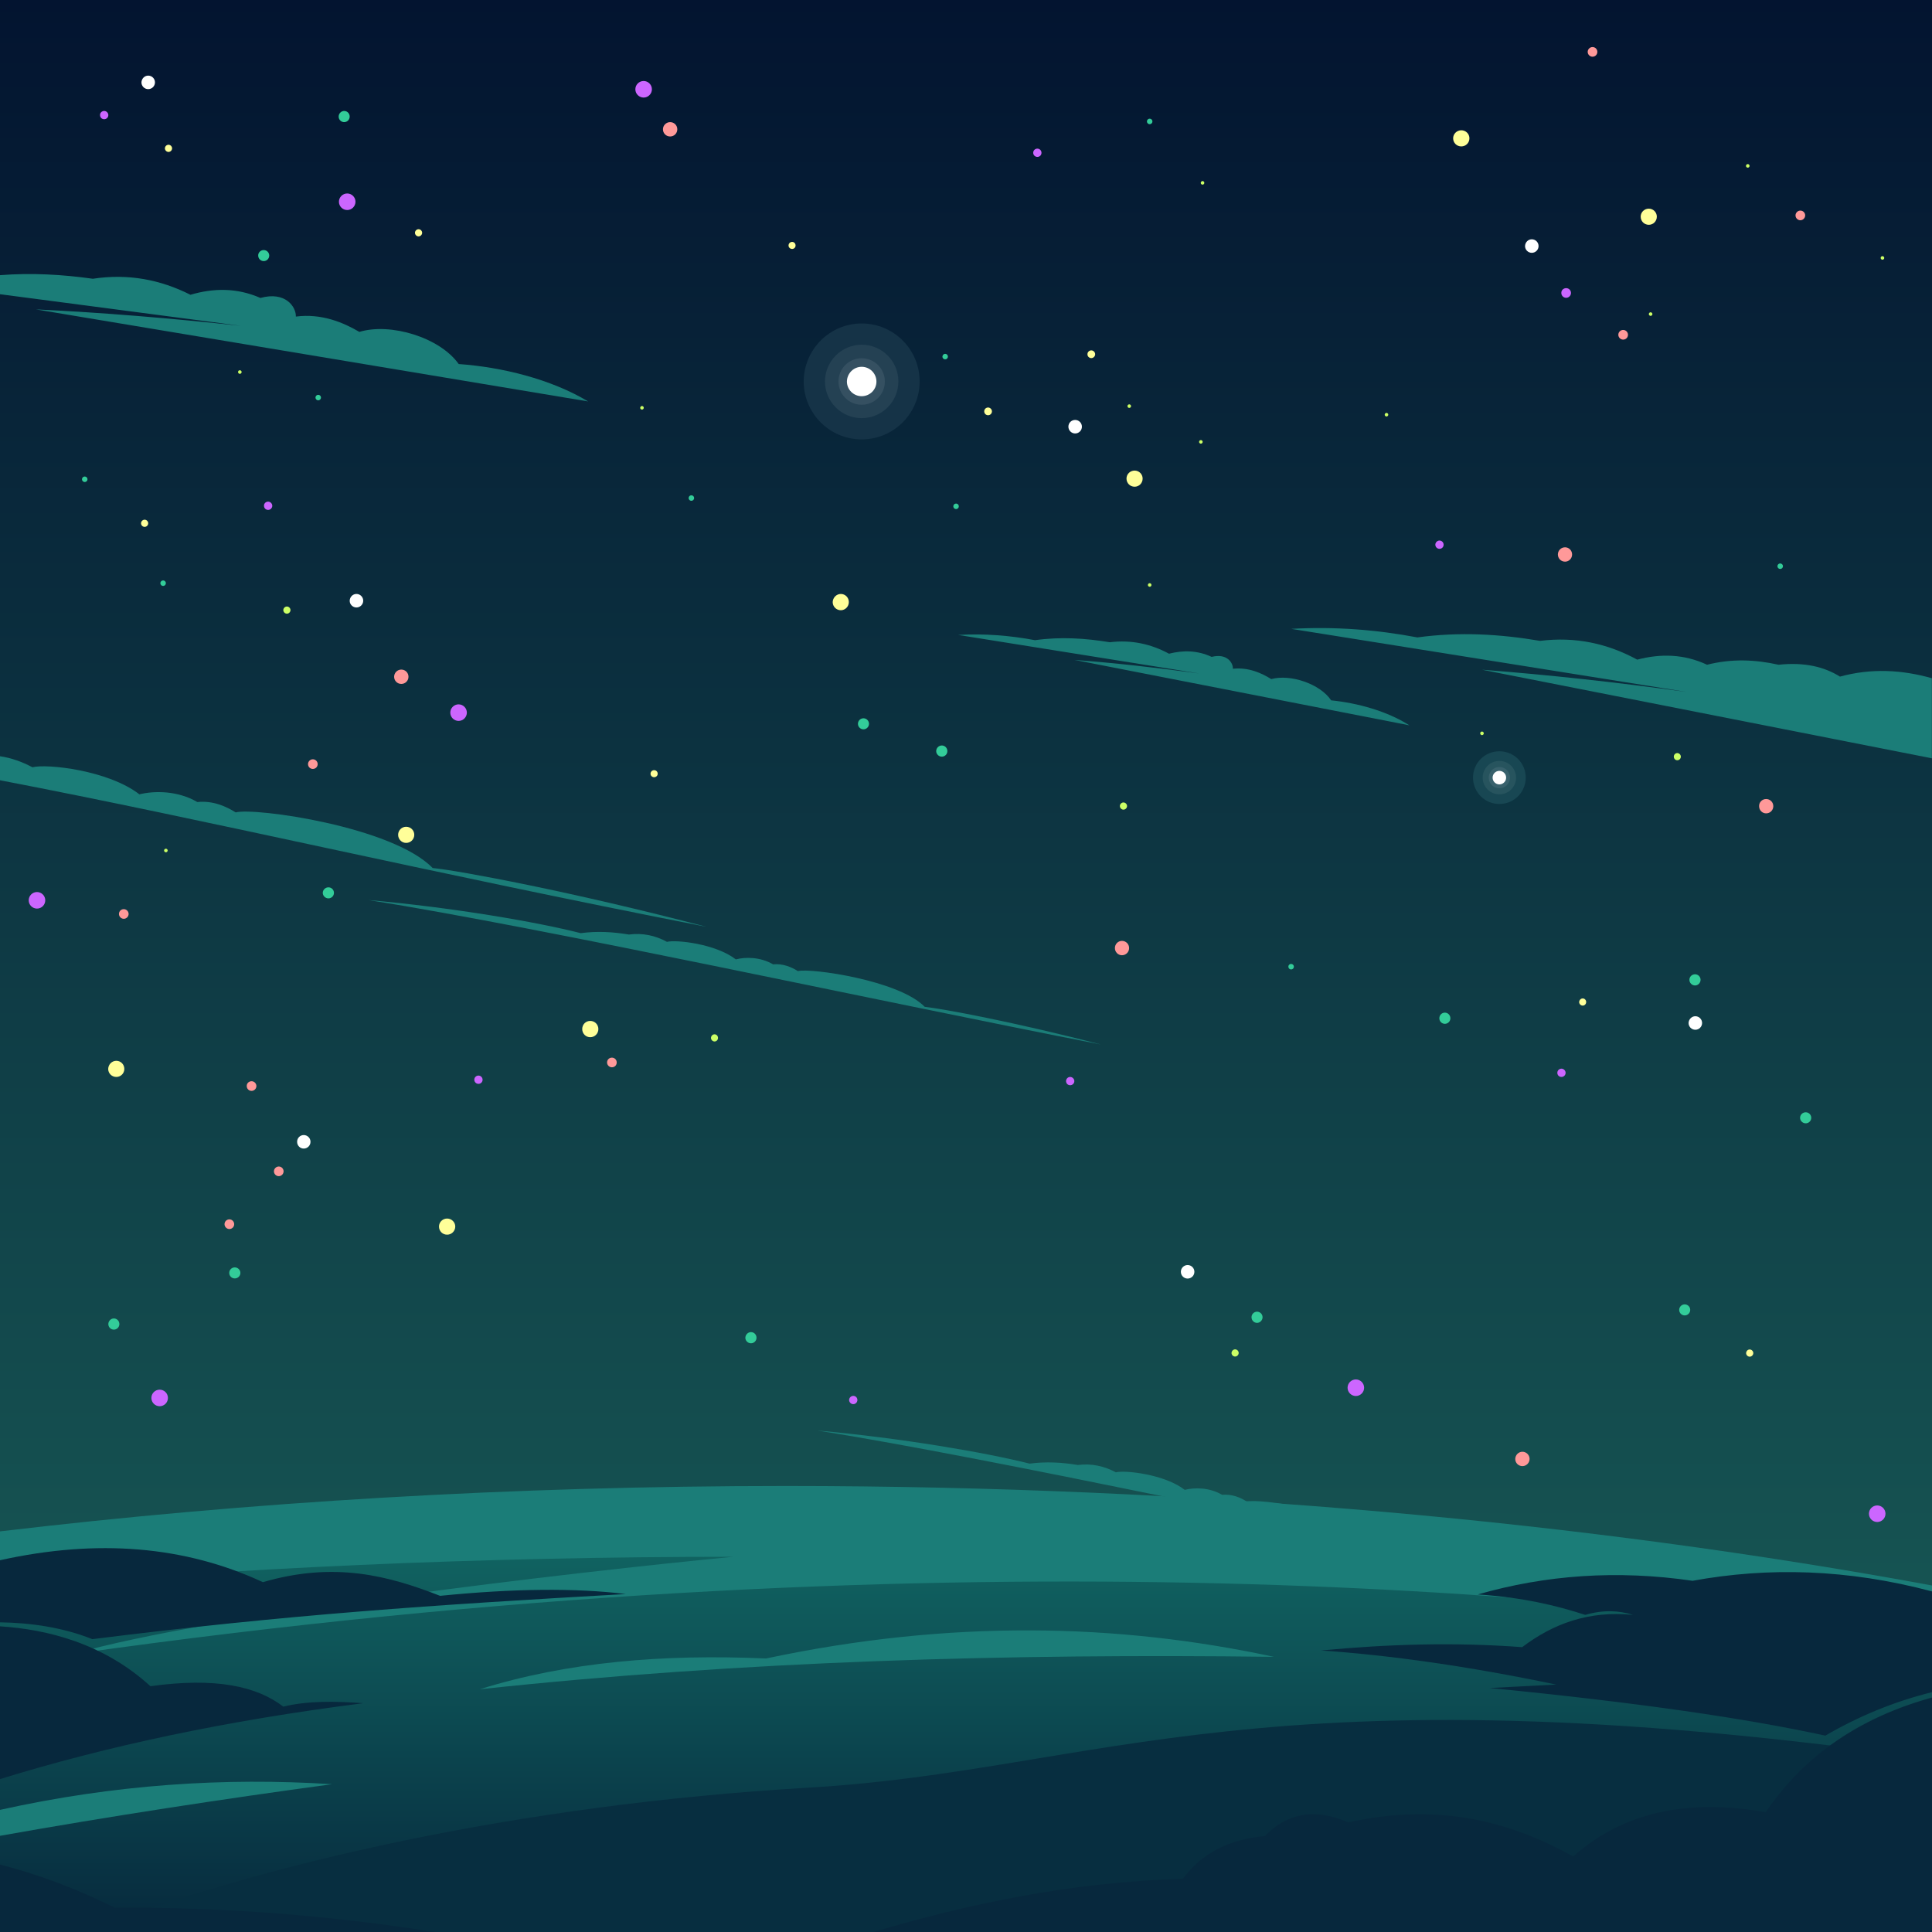 <svg width="1400" height="1400" viewBox="0 0 1400 1400" fill="none" xmlns="http://www.w3.org/2000/svg">
<rect x="0" y="0" width="1400" height="1400" fill="#808080" stroke="none"/>
<g clip-path="url(#clip0)">
<path d="M1400 0H0V1400H1400V0Z" fill="url(#paint0_linear)"/>
<path fill-rule="evenodd" clip-rule="evenodd" d="M995.4 1114C976.7 1094.7 912.4 1085.7 903.5 1088.1C899.1 1085.3 892.9 1082.5 885.6 1083.2C876.4 1077.8 865.7 1077.8 858.5 1079.6C843.9 1068.3 815.2 1065.2 808.6 1066.9C800.2 1062.4 791 1060.3 781 1061.6C769.7 1059.7 758.1 1059 746.1 1060.6C714.4 1052.6 653.4 1042.1 592.3 1036.6C720.4 1057 955.6 1108.6 1123.2 1141.3C1061.2 1125.3 1007.5 1115.2 995.4 1114Z" fill="#1B7D78"/>
<path fill-rule="evenodd" clip-rule="evenodd" d="M1400 491.5C1378.2 485.3 1356 484.1 1333.3 490.3C1322 483.2 1307.6 479.7 1288.8 481.7C1272.2 478 1255.2 477.1 1237 481.7C1220.1 473.8 1203.2 473.6 1186.4 478C1164.9 466.3 1141.6 461.2 1116 464.4C1087.1 459.5 1057.7 457.7 1027.1 461.9C997.5 456.3 967.1 453.9 935.7 455.7L1222.1 501.4C1171.5 494.4 1122.1 489 1073.9 485.3L1399.9 549.5V491.5H1400Z" fill="#1B7D78"/>
<path fill-rule="evenodd" clip-rule="evenodd" d="M332.4 263.8C318.6 244.4 282.9 233.7 260.4 240.5C248.8 233.7 233.1 227 214.4 229.4C214.6 222.3 206.8 210.9 188.7 215.9C171.6 208.4 154.7 208.7 138 213.6C116.2 202.6 92.8 198.1 67.3 202C45.2 198.9 22.8 197.6 0 199.4V213.2L174.5 236.1C123.8 230.6 74.2 226.5 26 224.2L426.2 290.9C399 274.6 363.5 266 332.4 263.8Z" fill="#1B7D78"/>
<path fill-rule="evenodd" clip-rule="evenodd" d="M964.6 507.5C956.6 495.5 935 488.3 921.2 492.1C914.3 487.8 904.8 483.4 893.4 484.6C893.6 480.3 889.1 473.2 878 476C867.7 471.2 857.4 471.1 847.1 473.7C834 466.6 819.8 463.5 804.2 465.4C786.6 462.5 768.6 461.3 750 463.9C731.9 460.5 713.4 459 694.3 460.1L868.9 488C838.1 483.8 807.9 480.4 778.6 478.2L1021.3 525.6C1005 515.2 983.5 509.4 964.6 507.5Z" fill="#1B7D78"/>
<path fill-rule="evenodd" clip-rule="evenodd" d="M313.5 629C284.5 599 184.6 585 170.8 588.7C163.9 584.4 154.4 580 143 581.2C128.8 572.9 112.1 572.9 101 575.6C78.4 558.1 33.8 553.3 23.5 556C16 552 8.2 549.2 0 548V565.4C153.2 594.8 308.8 631.9 511.9 671.6C415.8 646.4 332.4 630.8 313.5 629Z" fill="#1B7D78"/>
<path fill-rule="evenodd" clip-rule="evenodd" d="M670.1 729.6C651.4 710.3 587.1 701.3 578.2 703.7C573.7 700.9 567.6 698.1 560.2 698.8C551 693.4 540.3 693.4 533.2 695.2C518.6 683.9 489.9 680.8 483.3 682.5C474.9 677.9 465.7 675.9 455.7 677.2C444.4 675.3 432.8 674.6 420.8 676.2C389.1 668.1 328.1 657.6 267 652.2C395.1 672.6 630.3 724.2 797.8 756.9C736 740.8 682.3 730.8 670.1 729.6Z" fill="#1B7D78"/>
<path fill-rule="evenodd" clip-rule="evenodd" d="M1400 1148.9V1400H0V1109.7C179.6 1088.4 371 1076.8 569.8 1076.8C868.3 1076.9 1150.2 1102.8 1400 1148.9Z" fill="#1B7D78"/>
<path fill-rule="evenodd" clip-rule="evenodd" d="M1400 1192.2V1400H0V1330.3C79.9 1316.1 160.2 1303.8 240.6 1292.9C162.8 1287.9 82.8 1293.1 0 1311.5V1151.4C170.3 1136.1 348.3 1128.1 531.4 1128.1C415.7 1139.2 152.9 1169.8 52.7 1198.6C681.8 1109.7 1136.4 1151.8 1400 1192.2ZM347.7 1224.1C539.5 1203.5 731.3 1198.2 923.1 1200.6C809.7 1176.2 688.3 1173.5 555.1 1201.8C480.7 1198.5 410.7 1204.3 347.7 1224.1Z" fill="url(#paint1_linear)"/>
<path fill-rule="evenodd" clip-rule="evenodd" d="M1400 1274.5V1400H61.8C188.5 1350.8 374.6 1307.8 585.9 1295.4C797.1 1283.1 912.9 1205.7 1400 1274.5Z" fill="#072E40"/>
<path fill-rule="evenodd" clip-rule="evenodd" d="M1400 1153.2V1226.2C1372.2 1233.1 1346.6 1243.8 1322.7 1257.7C1266.1 1245.4 1187.9 1233.8 1079.5 1223.2C1095.5 1222.4 1111.6 1221.5 1127.7 1220.7C1063.8 1207.4 1007.2 1199.4 957.3 1196C1005.5 1191.4 1054 1189.9 1103 1193.6C1125.4 1176.6 1151.3 1167 1183.3 1170.2C1173.6 1167.2 1162.6 1166.2 1148.7 1170.2C1127.7 1163.4 1103.9 1157.6 1070.9 1155.4C1119.9 1141.3 1171.7 1137.5 1226.5 1145.5C1281.2 1135.5 1338.8 1136.9 1400 1153.2ZM1400 1230.1V1400H632.9C702 1379.6 774.8 1364 857.2 1361.4C870.4 1343.4 890 1332.9 916.5 1330.5C932.4 1314.3 952.1 1309.6 977 1320.6C1041.5 1306.2 1093.6 1319.4 1140 1345.3C1177.1 1312.2 1224.4 1303.5 1279.5 1313.2C1308.1 1271.1 1348.9 1244.2 1400 1230.1ZM315.2 1400H0V1351.1C27.8 1358.3 55.5 1368.6 83.1 1382.4C161.2 1381.8 238.6 1388 315.2 1400ZM0 1289.2V1178.5C34.6 1180.7 75.2 1191 109 1221.9C156.2 1215.3 186.1 1221.9 205.3 1236.7C222.7 1232.4 242.6 1232.7 263.3 1234.2C164.5 1246.7 77.3 1265.3 0 1289.2ZM0 1175.6V1130.6C70.5 1115 134 1120.2 190.5 1146.5C242.5 1131.3 281.7 1141.9 318.9 1156.4C371.9 1151.1 417 1150.6 453.5 1155.1C313.5 1163 208.5 1170 66.9 1187.8C45.7 1179.3 22.2 1175.9 0 1175.6Z" fill="#07283D"/>
<path fill-rule="evenodd" clip-rule="evenodd" d="M624.4 234.4C647.6 234.4 666.4 253.2 666.4 276.4C666.4 299.6 647.6 318.4 624.4 318.4C601.2 318.4 582.4 299.6 582.4 276.4C582.5 253.2 601.3 234.4 624.4 234.4Z" fill="#153347"/>
<path fill-rule="evenodd" clip-rule="evenodd" d="M624.401 249.8C639.101 249.8 651.001 261.7 651.001 276.4C651.001 291.1 639.101 303 624.401 303C609.701 303 597.801 291.1 597.801 276.4C597.901 261.7 609.801 249.8 624.401 249.8Z" fill="#244153"/>
<path fill-rule="evenodd" clip-rule="evenodd" d="M624.401 259.6C633.701 259.6 641.201 267.2 641.201 276.5C641.201 285.8 633.701 293.3 624.401 293.3C615.101 293.3 607.601 285.7 607.601 276.5C607.601 267.1 615.101 259.6 624.401 259.6Z" fill="#355061"/>
<path fill-rule="evenodd" clip-rule="evenodd" d="M624.4 265.8C630.3 265.8 635.1 270.6 635.1 276.5C635.1 282.4 630.3 287.1 624.4 287.1C618.5 287.1 613.7 282.3 613.7 276.5C613.8 270.5 618.6 265.8 624.4 265.8Z" fill="white"/>
<path fill-rule="evenodd" clip-rule="evenodd" d="M1086.5 544.4C1097.1 544.4 1105.6 552.9 1105.6 563.5C1105.6 574.1 1097.1 582.6 1086.5 582.6C1075.9 582.6 1067.4 574 1067.4 563.5C1067.4 552.9 1075.9 544.4 1086.5 544.4Z" fill="#184753"/>
<path fill-rule="evenodd" clip-rule="evenodd" d="M1086.5 551.4C1093.2 551.4 1098.6 556.8 1098.6 563.5C1098.6 570.2 1093.2 575.6 1086.5 575.6C1079.8 575.6 1074.4 570.2 1074.4 563.5C1074.4 556.8 1079.8 551.4 1086.5 551.4Z" fill="#27545E"/>
<path fill-rule="evenodd" clip-rule="evenodd" d="M1086.5 555.8C1090.7 555.8 1094.2 559.2 1094.2 563.5C1094.2 567.7 1090.8 571.2 1086.5 571.2C1082.2 571.2 1078.8 567.8 1078.8 563.5C1078.8 559.2 1082.3 555.8 1086.5 555.8Z" fill="#38616C"/>
<path fill-rule="evenodd" clip-rule="evenodd" d="M1086.5 558.6C1089.2 558.6 1091.4 560.8 1091.4 563.5C1091.4 566.2 1089.2 568.4 1086.5 568.4C1083.8 568.4 1081.6 566.2 1081.6 563.5C1081.6 560.8 1083.8 558.6 1086.5 558.6Z" fill="white"/>
<path fill-rule="evenodd" clip-rule="evenodd" d="M220.1 822.5C222.8 822.5 225 824.7 225 827.4C225 830.1 222.8 832.3 220.1 832.3C217.4 832.3 215.3 830.1 215.3 827.4C215.3 824.6 217.5 822.5 220.1 822.5Z" fill="white"/>
<path fill-rule="evenodd" clip-rule="evenodd" d="M258.3 430.4C261 430.4 263.2 432.6 263.2 435.3C263.2 438 261 440.2 258.3 440.2C255.6 440.2 253.4 438 253.4 435.3C253.5 432.6 255.6 430.4 258.3 430.4Z" fill="white"/>
<path fill-rule="evenodd" clip-rule="evenodd" d="M860.6 916.7C863.3 916.7 865.5 918.9 865.5 921.6C865.5 924.3 863.3 926.5 860.6 926.5C857.9 926.5 855.7 924.3 855.7 921.6C855.7 918.9 857.9 916.7 860.6 916.7Z" fill="white"/>
<path fill-rule="evenodd" clip-rule="evenodd" d="M1110 173.4C1112.7 173.4 1114.9 175.6 1114.9 178.3C1114.9 181 1112.7 183.2 1110 183.2C1107.3 183.2 1105.1 181 1105.1 178.3C1105.2 175.6 1107.3 173.4 1110 173.4Z" fill="white"/>
<path fill-rule="evenodd" clip-rule="evenodd" d="M107.4 54.8C110.1 54.8 112.3 57 112.3 59.7C112.3 62.4 110.1 64.6 107.4 64.6C104.7 64.6 102.5 62.4 102.5 59.7C102.6 57 104.7 54.8 107.4 54.8Z" fill="white"/>
<path fill-rule="evenodd" clip-rule="evenodd" d="M1228.5 736.4C1231.2 736.4 1233.4 738.6 1233.4 741.3C1233.4 744 1231.2 746.2 1228.5 746.2C1225.8 746.2 1223.6 744 1223.6 741.3C1223.7 738.6 1225.9 736.4 1228.5 736.4Z" fill="white"/>
<path fill-rule="evenodd" clip-rule="evenodd" d="M779.1 304.3C781.8 304.3 784 306.5 784 309.2C784 311.9 781.8 314.1 779.1 314.1C776.4 314.1 774.2 311.9 774.2 309.2C774.2 306.4 776.4 304.3 779.1 304.3Z" fill="white"/>
<path fill-rule="evenodd" clip-rule="evenodd" d="M790.8 253.9C792.3 253.9 793.6 255.2 793.6 256.7C793.6 258.2 792.3 259.5 790.8 259.5C789.3 259.5 788 258.3 788 256.7C788 255.1 789.3 253.9 790.8 253.9Z" fill="#FFFF99"/>
<path fill-rule="evenodd" clip-rule="evenodd" d="M716 295.3C717.5 295.3 718.8 296.6 718.8 298.1C718.8 299.6 717.6 300.9 716 300.9C714.5 300.9 713.2 299.7 713.2 298.1C713.2 296.5 714.5 295.3 716 295.3Z" fill="#FFFF99"/>
<path fill-rule="evenodd" clip-rule="evenodd" d="M822.201 341C825.401 341 828.001 343.6 828.001 346.8C828.001 350.1 825.401 352.7 822.201 352.7C818.901 352.7 816.301 350.1 816.301 346.8C816.301 343.6 818.901 341 822.201 341Z" fill="#FFFF99"/>
<path fill-rule="evenodd" clip-rule="evenodd" d="M1058.9 94.4C1062.2 94.4 1064.8 97 1064.8 100.2C1064.8 103.5 1062.2 106.1 1058.9 106.1C1055.6 106.1 1053 103.5 1053 100.2C1053 97 1055.7 94.4 1058.9 94.4Z" fill="#FFFF99"/>
<path fill-rule="evenodd" clip-rule="evenodd" d="M1194.8 151.2C1198 151.2 1200.6 153.8 1200.6 157C1200.6 160.3 1198 162.9 1194.8 162.9C1191.5 162.9 1188.9 160.3 1188.9 157C1188.9 153.8 1191.5 151.2 1194.8 151.2Z" fill="#FFFF99"/>
<path fill-rule="evenodd" clip-rule="evenodd" d="M609.3 430.4C612.5 430.4 615.1 433 615.1 436.3C615.1 439.5 612.5 442.2 609.3 442.2C606 442.2 603.4 439.5 603.4 436.3C603.5 433.1 606.1 430.4 609.3 430.4Z" fill="#FFFF99"/>
<path fill-rule="evenodd" clip-rule="evenodd" d="M294.3 599.1C297.6 599.1 300.2 601.7 300.2 604.9C300.2 608.2 297.6 610.8 294.3 610.8C291.1 610.8 288.5 608.2 288.5 604.9C288.5 601.7 291.1 599.1 294.3 599.1Z" fill="#FFFF99"/>
<path fill-rule="evenodd" clip-rule="evenodd" d="M427.7 739.8C431 739.8 433.6 742.4 433.6 745.7C433.6 749 431 751.6 427.7 751.6C424.5 751.6 421.9 749 421.9 745.7C421.9 742.4 424.4 739.8 427.7 739.8Z" fill="#FFFF99"/>
<path fill-rule="evenodd" clip-rule="evenodd" d="M324.001 883C327.201 883 329.901 885.6 329.901 888.8C329.901 892.1 327.201 894.7 324.001 894.7C320.701 894.7 318.101 892.1 318.101 888.8C318.101 885.7 320.701 883 324.001 883Z" fill="#FFFF99"/>
<path fill-rule="evenodd" clip-rule="evenodd" d="M84.3 768.7C87.5 768.7 90.1 771.3 90.1 774.6C90.1 777.8 87.5 780.4 84.3 780.4C81 780.4 78.4 777.8 78.4 774.6C78.5 771.3 81.1 768.7 84.3 768.7Z" fill="#FFFF99"/>
<path fill-rule="evenodd" clip-rule="evenodd" d="M303.3 166.1C304.7 166.1 305.9 167.3 305.9 168.7C305.9 170.1 304.7 171.3 303.3 171.3C301.9 171.3 300.7 170.1 300.7 168.7C300.7 167.3 301.9 166.1 303.3 166.1Z" fill="#FFFF99"/>
<path fill-rule="evenodd" clip-rule="evenodd" d="M122.1 104.9C123.5 104.9 124.7 106.1 124.7 107.5C124.7 108.9 123.5 110.1 122.1 110.1C120.7 110.1 119.5 108.9 119.5 107.5C119.5 106.1 120.7 104.9 122.1 104.9Z" fill="#FFFF99"/>
<path fill-rule="evenodd" clip-rule="evenodd" d="M104.8 376.6C106.2 376.6 107.4 377.8 107.4 379.2C107.4 380.6 106.2 381.8 104.8 381.8C103.4 381.8 102.2 380.6 102.2 379.2C102.2 377.8 103.4 376.6 104.8 376.6Z" fill="#FFFF99"/>
<path fill-rule="evenodd" clip-rule="evenodd" d="M474 558.1C475.4 558.1 476.6 559.2 476.6 560.7C476.6 562.1 475.4 563.2 474 563.2C472.6 563.2 471.4 562.1 471.4 560.7C471.4 559.2 472.6 558.1 474 558.1Z" fill="#FFFF99"/>
<path fill-rule="evenodd" clip-rule="evenodd" d="M574 175.3C575.4 175.3 576.5 176.4 576.5 177.9C576.5 179.3 575.4 180.4 574 180.4C572.6 180.4 571.4 179.3 571.4 177.9C571.4 176.4 572.6 175.3 574 175.3Z" fill="#FFFF99"/>
<path fill-rule="evenodd" clip-rule="evenodd" d="M1146.9 723.5C1148.3 723.5 1149.4 724.7 1149.4 726.1C1149.4 727.5 1148.3 728.7 1146.9 728.7C1145.5 728.7 1144.3 727.5 1144.3 726.1C1144.4 724.7 1145.5 723.5 1146.9 723.5Z" fill="#FFFF99"/>
<path fill-rule="evenodd" clip-rule="evenodd" d="M1267.9 977.9C1269.3 977.9 1270.5 979.1 1270.5 980.5C1270.5 981.9 1269.3 983.1 1267.9 983.1C1266.5 983.1 1265.3 981.9 1265.3 980.5C1265.4 979 1266.5 977.9 1267.9 977.9Z" fill="#FFFF99"/>
<path fill-rule="evenodd" clip-rule="evenodd" d="M895 977.8C896.4 977.8 897.6 979 897.6 980.4C897.6 981.8 896.4 983 895 983C893.6 983 892.4 981.8 892.4 980.4C892.5 979 893.6 977.8 895 977.8Z" fill="#CCFF66"/>
<path fill-rule="evenodd" clip-rule="evenodd" d="M517.8 749.5C519.2 749.5 520.3 750.7 520.3 752.1C520.3 753.5 519.2 754.7 517.8 754.7C516.4 754.7 515.2 753.5 515.2 752.1C515.3 750.6 516.4 749.5 517.8 749.5Z" fill="#CCFF66"/>
<path fill-rule="evenodd" clip-rule="evenodd" d="M814.1 581.5C815.5 581.5 816.7 582.7 816.7 584.1C816.7 585.5 815.5 586.7 814.1 586.7C812.7 586.7 811.5 585.5 811.5 584.1C811.5 582.7 812.7 581.5 814.1 581.5Z" fill="#CCFF66"/>
<path fill-rule="evenodd" clip-rule="evenodd" d="M1215.4 545.7C1216.8 545.7 1218 546.9 1218 548.3C1218 549.7 1216.9 550.9 1215.4 550.9C1214 550.9 1212.9 549.7 1212.9 548.3C1212.9 546.9 1214 545.7 1215.4 545.7Z" fill="#CCFF66"/>
<path fill-rule="evenodd" clip-rule="evenodd" d="M207.901 439.5C209.301 439.5 210.501 440.7 210.501 442.1C210.501 443.5 209.301 444.7 207.901 444.7C206.501 444.7 205.301 443.5 205.301 442.1C205.301 440.7 206.501 439.5 207.901 439.5Z" fill="#CCFF66"/>
<path fill-rule="evenodd" clip-rule="evenodd" d="M120.2 615C120.9 615 121.5 615.6 121.5 616.3C121.5 617 120.9 617.6 120.2 617.6C119.5 617.6 118.9 617 118.9 616.3C118.9 615.6 119.5 615 120.2 615Z" fill="#CCFF66"/>
<path fill-rule="evenodd" clip-rule="evenodd" d="M173.8 268.3C174.5 268.3 175.1 268.9 175.1 269.6C175.1 270.3 174.5 270.9 173.8 270.9C173.1 270.9 172.5 270.3 172.5 269.6C172.5 268.8 173.1 268.3 173.8 268.3Z" fill="#CCFF66"/>
<path fill-rule="evenodd" clip-rule="evenodd" d="M465.2 294.2C465.9 294.2 466.5 294.8 466.5 295.5C466.5 296.2 465.9 296.8 465.2 296.8C464.5 296.8 463.9 296.2 463.9 295.5C464 294.8 464.5 294.2 465.2 294.2Z" fill="#CCFF66"/>
<path fill-rule="evenodd" clip-rule="evenodd" d="M871.401 131.2C872.101 131.2 872.701 131.8 872.701 132.5C872.701 133.2 872.101 133.8 871.401 133.8C870.701 133.8 870.101 133.2 870.101 132.5C870.201 131.8 870.701 131.2 871.401 131.2Z" fill="#CCFF66"/>
<path fill-rule="evenodd" clip-rule="evenodd" d="M818.3 293C819 293 819.6 293.6 819.6 294.3C819.6 295 819 295.6 818.3 295.6C817.6 295.6 817 295 817 294.3C817 293.6 817.6 293 818.3 293Z" fill="#CCFF66"/>
<path fill-rule="evenodd" clip-rule="evenodd" d="M870.2 318.9C870.9 318.9 871.5 319.5 871.5 320.2C871.5 320.9 870.9 321.5 870.2 321.5C869.5 321.5 868.9 320.9 868.9 320.2C868.9 319.5 869.5 318.9 870.2 318.9Z" fill="#CCFF66"/>
<path fill-rule="evenodd" clip-rule="evenodd" d="M833.101 422.6C833.801 422.6 834.401 423.2 834.401 423.9C834.401 424.6 833.801 425.2 833.101 425.2C832.401 425.2 831.801 424.6 831.801 423.9C831.801 423.2 832.401 422.6 833.101 422.6Z" fill="#CCFF66"/>
<path fill-rule="evenodd" clip-rule="evenodd" d="M1073.9 530.1C1074.6 530.1 1075.2 530.7 1075.2 531.4C1075.2 532.1 1074.6 532.7 1073.9 532.7C1073.2 532.7 1072.6 532.1 1072.6 531.4C1072.6 530.7 1073.2 530.1 1073.9 530.1Z" fill="#CCFF66"/>
<path fill-rule="evenodd" clip-rule="evenodd" d="M1196.1 226.3C1196.8 226.3 1197.4 226.9 1197.4 227.6C1197.4 228.3 1196.8 228.9 1196.1 228.9C1195.4 228.9 1194.8 228.3 1194.8 227.6C1194.8 226.9 1195.4 226.3 1196.1 226.3Z" fill="#CCFF66"/>
<path fill-rule="evenodd" clip-rule="evenodd" d="M1266.5 118.9C1267.2 118.9 1267.8 119.5 1267.8 120.2C1267.8 120.9 1267.2 121.5 1266.5 121.5C1265.8 121.5 1265.2 120.9 1265.2 120.2C1265.2 119.5 1265.8 118.9 1266.5 118.9Z" fill="#CCFF66"/>
<path fill-rule="evenodd" clip-rule="evenodd" d="M1364.1 185.6C1364.8 185.6 1365.4 186.2 1365.4 186.9C1365.4 187.6 1364.8 188.2 1364.1 188.2C1363.4 188.2 1362.8 187.6 1362.8 186.9C1362.8 186.1 1363.4 185.6 1364.1 185.6Z" fill="#CCFF66"/>
<path fill-rule="evenodd" clip-rule="evenodd" d="M1004.7 299.2C1005.4 299.2 1006 299.8 1006 300.5C1006 301.2 1005.4 301.8 1004.7 301.8C1004 301.8 1003.4 301.2 1003.4 300.5C1003.5 299.7 1004 299.2 1004.7 299.2Z" fill="#CCFF66"/>
<path fill-rule="evenodd" clip-rule="evenodd" d="M1047 733.8C1049.2 733.8 1051 735.6 1051 737.9C1051 740.1 1049.2 741.9 1047 741.9C1044.8 741.9 1043 740.1 1043 737.9C1043 735.6 1044.8 733.8 1047 733.8Z" fill="#33CC99"/>
<path fill-rule="evenodd" clip-rule="evenodd" d="M1228.3 706C1230.5 706 1232.3 707.8 1232.3 710C1232.3 712.2 1230.5 714.1 1228.3 714.1C1226.1 714.1 1224.2 712.3 1224.2 710C1224.2 707.8 1226 706 1228.3 706Z" fill="#33CC99"/>
<path fill-rule="evenodd" clip-rule="evenodd" d="M1308.5 806C1310.7 806 1312.5 807.8 1312.5 810C1312.5 812.2 1310.7 814 1308.5 814C1306.3 814 1304.4 812.2 1304.4 810C1304.4 807.8 1306.3 806 1308.5 806Z" fill="#33CC99"/>
<path fill-rule="evenodd" clip-rule="evenodd" d="M910.9 950.5C913.1 950.5 914.9 952.3 914.9 954.5C914.9 956.7 913.1 958.6 910.9 958.6C908.7 958.6 906.9 956.8 906.9 954.5C906.9 952.3 908.7 950.5 910.9 950.5Z" fill="#33CC99"/>
<path fill-rule="evenodd" clip-rule="evenodd" d="M544.201 965.3C546.401 965.3 548.201 967.1 548.201 969.4C548.201 971.6 546.401 973.4 544.201 973.4C542.001 973.4 540.101 971.6 540.101 969.4C540.201 967.1 542.001 965.3 544.201 965.3Z" fill="#33CC99"/>
<path fill-rule="evenodd" clip-rule="evenodd" d="M170.101 918.4C172.301 918.4 174.201 920.2 174.201 922.4C174.201 924.6 172.401 926.4 170.101 926.4C167.901 926.4 166.101 924.6 166.101 922.4C166.101 920.2 167.901 918.4 170.101 918.4Z" fill="#33CC99"/>
<path fill-rule="evenodd" clip-rule="evenodd" d="M82.5 955.4C84.7 955.4 86.5 957.2 86.5 959.5C86.5 961.7 84.7 963.5 82.5 963.5C80.3 963.5 78.5 961.7 78.5 959.5C78.5 957.3 80.3 955.4 82.5 955.4Z" fill="#33CC99"/>
<path fill-rule="evenodd" clip-rule="evenodd" d="M238 643C240.2 643 242 644.8 242 647C242 649.2 240.2 651 238 651C235.8 651 233.9 649.2 233.9 647C233.9 644.8 235.8 643 238 643Z" fill="#33CC99"/>
<path fill-rule="evenodd" clip-rule="evenodd" d="M191.101 181.2C193.301 181.2 195.101 183 195.101 185.2C195.101 187.4 193.301 189.2 191.101 189.2C188.901 189.2 187.101 187.4 187.101 185.2C187.001 183.1 188.801 181.2 191.101 181.2Z" fill="#33CC99"/>
<path fill-rule="evenodd" clip-rule="evenodd" d="M249.4 80.4C251.6 80.4 253.4 82.2 253.4 84.5C253.4 86.7 251.6 88.5 249.4 88.5C247.2 88.5 245.4 86.7 245.4 84.5C245.4 82.3 247.2 80.4 249.4 80.4Z" fill="#33CC99"/>
<path fill-rule="evenodd" clip-rule="evenodd" d="M1220.8 945.2C1223 945.2 1224.8 947 1224.8 949.2C1224.8 951.4 1223 953.2 1220.8 953.2C1218.6 953.2 1216.8 951.4 1216.8 949.2C1216.8 947 1218.6 945.2 1220.8 945.2Z" fill="#33CC99"/>
<path fill-rule="evenodd" clip-rule="evenodd" d="M682.5 540.2C684.7 540.2 686.5 542 686.5 544.3C686.5 546.5 684.7 548.3 682.5 548.3C680.3 548.3 678.4 546.5 678.4 544.3C678.4 542 680.3 540.2 682.5 540.2Z" fill="#33CC99"/>
<path fill-rule="evenodd" clip-rule="evenodd" d="M625.7 520.5C627.9 520.5 629.7 522.3 629.7 524.5C629.7 526.7 627.9 528.5 625.7 528.5C623.5 528.5 621.7 526.7 621.7 524.5C621.7 522.3 623.5 520.5 625.7 520.5Z" fill="#33CC99"/>
<path fill-rule="evenodd" clip-rule="evenodd" d="M692.801 364.9C693.901 364.9 694.801 365.8 694.801 366.9C694.801 368 693.901 368.9 692.801 368.9C691.701 368.9 690.801 368 690.801 366.9C690.801 365.8 691.701 364.9 692.801 364.9Z" fill="#33CC99"/>
<path fill-rule="evenodd" clip-rule="evenodd" d="M684.9 256.4C686 256.4 686.9 257.3 686.9 258.4C686.9 259.5 686 260.4 684.9 260.4C683.8 260.4 682.9 259.5 682.9 258.4C683 257.3 683.8 256.4 684.9 256.4Z" fill="#33CC99"/>
<path fill-rule="evenodd" clip-rule="evenodd" d="M501 358.9C502.1 358.9 503 359.8 503 360.9C503 362 502.1 362.9 501 362.9C499.9 362.9 499 362 499 360.9C499 359.8 499.9 358.9 501 358.9Z" fill="#33CC99"/>
<path fill-rule="evenodd" clip-rule="evenodd" d="M230.601 286.1C231.701 286.1 232.601 287 232.601 288.1C232.601 289.2 231.701 290.1 230.601 290.1C229.501 290.1 228.601 289.2 228.601 288.1C228.601 287 229.501 286.1 230.601 286.1Z" fill="#33CC99"/>
<path fill-rule="evenodd" clip-rule="evenodd" d="M61.4 345.3C62.5 345.3 63.4 346.2 63.4 347.3C63.4 348.4 62.5 349.3 61.4 349.3C60.3 349.3 59.4 348.4 59.4 347.3C59.4 346.2 60.3 345.3 61.4 345.3Z" fill="#33CC99"/>
<path fill-rule="evenodd" clip-rule="evenodd" d="M118.2 420.6C119.3 420.6 120.2 421.5 120.2 422.6C120.2 423.7 119.3 424.6 118.2 424.6C117.1 424.6 116.2 423.7 116.2 422.6C116.2 421.5 117.1 420.6 118.2 420.6Z" fill="#33CC99"/>
<path fill-rule="evenodd" clip-rule="evenodd" d="M833.101 86C834.201 86 835.101 86.9 835.101 88C835.101 89.1 834.201 90 833.101 90C832.001 90 831.101 89.1 831.101 88C831.101 86.9 832.001 86 833.101 86Z" fill="#33CC99"/>
<path fill-rule="evenodd" clip-rule="evenodd" d="M1290 408.3C1291.1 408.3 1292 409.2 1292 410.3C1292 411.4 1291.1 412.3 1290 412.3C1288.9 412.3 1288 411.4 1288 410.3C1288 409.2 1288.9 408.3 1290 408.3Z" fill="#33CC99"/>
<path fill-rule="evenodd" clip-rule="evenodd" d="M935.601 698.5C936.701 698.5 937.601 699.4 937.601 700.5C937.601 701.6 936.701 702.5 935.601 702.5C934.501 702.5 933.601 701.6 933.601 700.5C933.601 699.3 934.501 698.5 935.601 698.5Z" fill="#33CC99"/>
<path fill-rule="evenodd" clip-rule="evenodd" d="M485.6 88.5C488.5 88.5 490.8 90.8 490.8 93.7C490.8 96.6 488.5 98.9 485.6 98.9C482.7 98.9 480.4 96.6 480.4 93.7C480.4 90.8 482.8 88.5 485.6 88.5Z" fill="#FF9999"/>
<path fill-rule="evenodd" clip-rule="evenodd" d="M290.801 485.2C293.701 485.2 296.001 487.5 296.001 490.4C296.001 493.3 293.701 495.6 290.801 495.6C287.901 495.6 285.601 493.3 285.601 490.4C285.601 487.6 287.901 485.2 290.801 485.2Z" fill="#FF9999"/>
<path fill-rule="evenodd" clip-rule="evenodd" d="M1134.1 396.6C1136.9 396.6 1139.2 398.9 1139.2 401.8C1139.2 404.7 1136.9 407 1134.1 407C1131.2 407 1128.9 404.7 1128.9 401.8C1128.9 398.9 1131.2 396.6 1134.1 396.6Z" fill="#FF9999"/>
<path fill-rule="evenodd" clip-rule="evenodd" d="M813 681.8C815.9 681.8 818.2 684.1 818.2 687C818.2 689.9 815.9 692.2 813 692.2C810.2 692.2 807.9 689.9 807.9 687C807.9 684.1 810.2 681.8 813 681.8Z" fill="#FF9999"/>
<path fill-rule="evenodd" clip-rule="evenodd" d="M1103.2 1052C1106 1052 1108.4 1054.3 1108.4 1057.2C1108.4 1060 1106.1 1062.4 1103.2 1062.4C1100.3 1062.4 1098 1060.1 1098 1057.2C1098.1 1054.3 1100.4 1052 1103.2 1052Z" fill="#FF9999"/>
<path fill-rule="evenodd" clip-rule="evenodd" d="M1279.8 579C1282.7 579 1285 581.3 1285 584.2C1285 587.1 1282.7 589.4 1279.8 589.4C1277 589.4 1274.7 587.1 1274.7 584.2C1274.6 581.4 1276.9 579 1279.8 579Z" fill="#FF9999"/>
<path fill-rule="evenodd" clip-rule="evenodd" d="M443.4 766.4C445.4 766.4 446.9 768 446.9 769.9C446.9 771.9 445.4 773.4 443.4 773.4C441.5 773.4 439.9 771.8 439.9 769.9C439.9 767.9 441.5 766.4 443.4 766.4Z" fill="#FF9999"/>
<path fill-rule="evenodd" clip-rule="evenodd" d="M226.7 550.2C228.6 550.2 230.2 551.8 230.2 553.7C230.2 555.7 228.6 557.2 226.7 557.2C224.7 557.2 223.2 555.6 223.2 553.7C223.2 551.8 224.8 550.2 226.7 550.2Z" fill="#FF9999"/>
<path fill-rule="evenodd" clip-rule="evenodd" d="M89.7 658.8C91.6 658.8 93.2 660.4 93.2 662.3C93.2 664.2 91.6 665.8 89.7 665.8C87.8 665.8 86.2 664.2 86.2 662.3C86.2 660.4 87.7 658.8 89.7 658.8Z" fill="#FF9999"/>
<path fill-rule="evenodd" clip-rule="evenodd" d="M182.3 783.5C184.2 783.5 185.8 785.1 185.8 787C185.8 788.9 184.2 790.5 182.3 790.5C180.3 790.5 178.8 788.9 178.8 787C178.7 785.1 180.3 783.5 182.3 783.5Z" fill="#FF9999"/>
<path fill-rule="evenodd" clip-rule="evenodd" d="M202 845.3C204 845.3 205.5 846.9 205.5 848.8C205.5 850.7 203.9 852.3 202 852.3C200.1 852.3 198.5 850.7 198.5 848.8C198.5 846.9 200.1 845.3 202 845.3Z" fill="#FF9999"/>
<path fill-rule="evenodd" clip-rule="evenodd" d="M166.2 883.6C168.2 883.6 169.7 885.2 169.7 887.1C169.7 889.1 168.1 890.6 166.2 890.6C164.3 890.6 162.7 889 162.7 887.1C162.7 885.1 164.3 883.6 166.2 883.6Z" fill="#FF9999"/>
<path fill-rule="evenodd" clip-rule="evenodd" d="M1176.2 239.1C1178.2 239.1 1179.7 240.7 1179.7 242.6C1179.7 244.6 1178.1 246.1 1176.2 246.1C1174.3 246.1 1172.7 244.5 1172.7 242.6C1172.7 240.6 1174.3 239.1 1176.2 239.1Z" fill="#FF9999"/>
<path fill-rule="evenodd" clip-rule="evenodd" d="M1154 34.1C1156 34.1 1157.5 35.7 1157.5 37.6C1157.5 39.6 1155.9 41.1 1154 41.1C1152.1 41.1 1150.5 39.5 1150.5 37.6C1150.5 35.7 1152.1 34.1 1154 34.1Z" fill="#FF9999"/>
<path fill-rule="evenodd" clip-rule="evenodd" d="M1304.6 152.6C1306.6 152.6 1308.1 154.2 1308.1 156.1C1308.1 158 1306.5 159.6 1304.6 159.6C1302.7 159.6 1301.1 158 1301.1 156.1C1301.1 154.2 1302.7 152.6 1304.6 152.6Z" fill="#FF9999"/>
<path fill-rule="evenodd" clip-rule="evenodd" d="M1134.9 208.8C1136.8 208.8 1138.4 210.3 1138.4 212.3C1138.4 214.2 1136.8 215.8 1134.9 215.8C1132.9 215.8 1131.4 214.2 1131.4 212.3C1131.3 210.4 1132.9 208.8 1134.9 208.8Z" fill="#CC66FF"/>
<path fill-rule="evenodd" clip-rule="evenodd" d="M332.3 510.4C335.6 510.4 338.3 513.1 338.3 516.4C338.3 519.7 335.6 522.4 332.3 522.4C329 522.4 326.3 519.7 326.3 516.4C326.3 513.1 329 510.4 332.3 510.4Z" fill="#CC66FF"/>
<path fill-rule="evenodd" clip-rule="evenodd" d="M251.6 140.2C254.9 140.2 257.6 142.9 257.6 146.2C257.6 149.5 254.9 152.2 251.6 152.2C248.3 152.2 245.6 149.5 245.6 146.2C245.6 142.9 248.3 140.2 251.6 140.2Z" fill="#CC66FF"/>
<path fill-rule="evenodd" clip-rule="evenodd" d="M466.399 58.7C469.699 58.7 472.399 61.4 472.399 64.7C472.399 68 469.699 70.7 466.399 70.7C463.099 70.7 460.399 68 460.399 64.7C460.399 61.4 463.099 58.7 466.399 58.7Z" fill="#CC66FF"/>
<path fill-rule="evenodd" clip-rule="evenodd" d="M982.5 999.6C985.8 999.6 988.5 1002.3 988.5 1005.6C988.5 1008.9 985.8 1011.6 982.5 1011.6C979.2 1011.6 976.5 1008.9 976.5 1005.6C976.5 1002.3 979.2 999.6 982.5 999.6Z" fill="#CC66FF"/>
<path fill-rule="evenodd" clip-rule="evenodd" d="M1360.3 1090.9C1363.6 1090.9 1366.3 1093.6 1366.3 1096.9C1366.3 1100.2 1363.6 1102.9 1360.3 1102.9C1357 1102.9 1354.3 1100.2 1354.3 1096.9C1354.3 1093.6 1357 1090.9 1360.3 1090.9Z" fill="#CC66FF"/>
<path fill-rule="evenodd" clip-rule="evenodd" d="M115.7 1007C119 1007 121.7 1009.7 121.7 1013C121.7 1016.3 119 1019 115.7 1019C112.4 1019 109.7 1016.3 109.7 1013C109.7 1009.7 112.4 1007 115.7 1007Z" fill="#CC66FF"/>
<path fill-rule="evenodd" clip-rule="evenodd" d="M26.8 646.4C30.1 646.4 32.8 649.1 32.8 652.4C32.8 655.7 30.1 658.4 26.8 658.4C23.5 658.4 20.8 655.7 20.8 652.4C20.8 649.1 23.5 646.4 26.8 646.4Z" fill="#CC66FF"/>
<path fill-rule="evenodd" clip-rule="evenodd" d="M194.3 363.5C195.9 363.5 197.3 364.9 197.3 366.5C197.3 368.2 195.9 369.5 194.3 369.5C192.6 369.5 191.3 368.2 191.3 366.5C191.2 364.9 192.6 363.5 194.3 363.5Z" fill="#CC66FF"/>
<path fill-rule="evenodd" clip-rule="evenodd" d="M75.5 80.4C77.1 80.4 78.5 81.8 78.5 83.4C78.5 85.1 77.1 86.4 75.5 86.4C73.8 86.4 72.5 85.1 72.5 83.4C72.4 81.8 73.8 80.4 75.5 80.4Z" fill="#CC66FF"/>
<path fill-rule="evenodd" clip-rule="evenodd" d="M1043.1 391.7C1044.8 391.7 1046.1 393.1 1046.1 394.7C1046.1 396.4 1044.8 397.7 1043.1 397.7C1041.5 397.7 1040.1 396.4 1040.1 394.7C1040.1 393.1 1041.5 391.7 1043.1 391.7Z" fill="#CC66FF"/>
<path fill-rule="evenodd" clip-rule="evenodd" d="M775.5 780.4C777.1 780.4 778.5 781.8 778.5 783.4C778.5 785.1 777.1 786.4 775.5 786.4C773.8 786.4 772.5 785.1 772.5 783.4C772.5 781.8 773.8 780.4 775.5 780.4Z" fill="#CC66FF"/>
<path fill-rule="evenodd" clip-rule="evenodd" d="M618.3 1011.5C620 1011.5 621.3 1012.8 621.3 1014.5C621.3 1016.1 620 1017.5 618.3 1017.5C616.7 1017.5 615.3 1016.1 615.3 1014.5C615.3 1012.9 616.7 1011.5 618.3 1011.5Z" fill="#CC66FF"/>
<path fill-rule="evenodd" clip-rule="evenodd" d="M346.7 779.4C348.4 779.4 349.7 780.8 349.7 782.4C349.7 784.1 348.4 785.4 346.7 785.4C345.1 785.4 343.7 784.1 343.7 782.4C343.7 780.7 345.1 779.4 346.7 779.4Z" fill="#CC66FF"/>
<path fill-rule="evenodd" clip-rule="evenodd" d="M751.7 107.7C753.4 107.7 754.7 109.1 754.7 110.7C754.7 112.4 753.4 113.7 751.7 113.7C750.1 113.7 748.7 112.4 748.7 110.7C748.7 109.1 750 107.7 751.7 107.7Z" fill="#CC66FF"/>
<path fill-rule="evenodd" clip-rule="evenodd" d="M1131.5 774.4C1133.1 774.4 1134.5 775.8 1134.5 777.4C1134.5 779.1 1133.1 780.4 1131.5 780.4C1129.8 780.4 1128.5 779.1 1128.5 777.4C1128.5 775.8 1129.8 774.4 1131.5 774.4Z" fill="#CC66FF"/>
</g>
<defs>
<linearGradient id="paint0_linear" x1="700" y1="1414" x2="700" y2="-7.77914e-09" gradientUnits="userSpaceOnUse">
<stop stop-color="#1A625A"/>
<stop offset="1" stop-color="#031430"/>
</linearGradient>
<linearGradient id="paint1_linear" x1="700" y1="1000.34" x2="700" y2="1500.01" gradientUnits="userSpaceOnUse">
<stop stop-color="#157D71"/>
<stop offset="1" stop-color="#031430"/>
</linearGradient>
<clipPath id="clip0">
<rect width="1400" height="1400" fill="white"/>
</clipPath>
</defs>
</svg>
